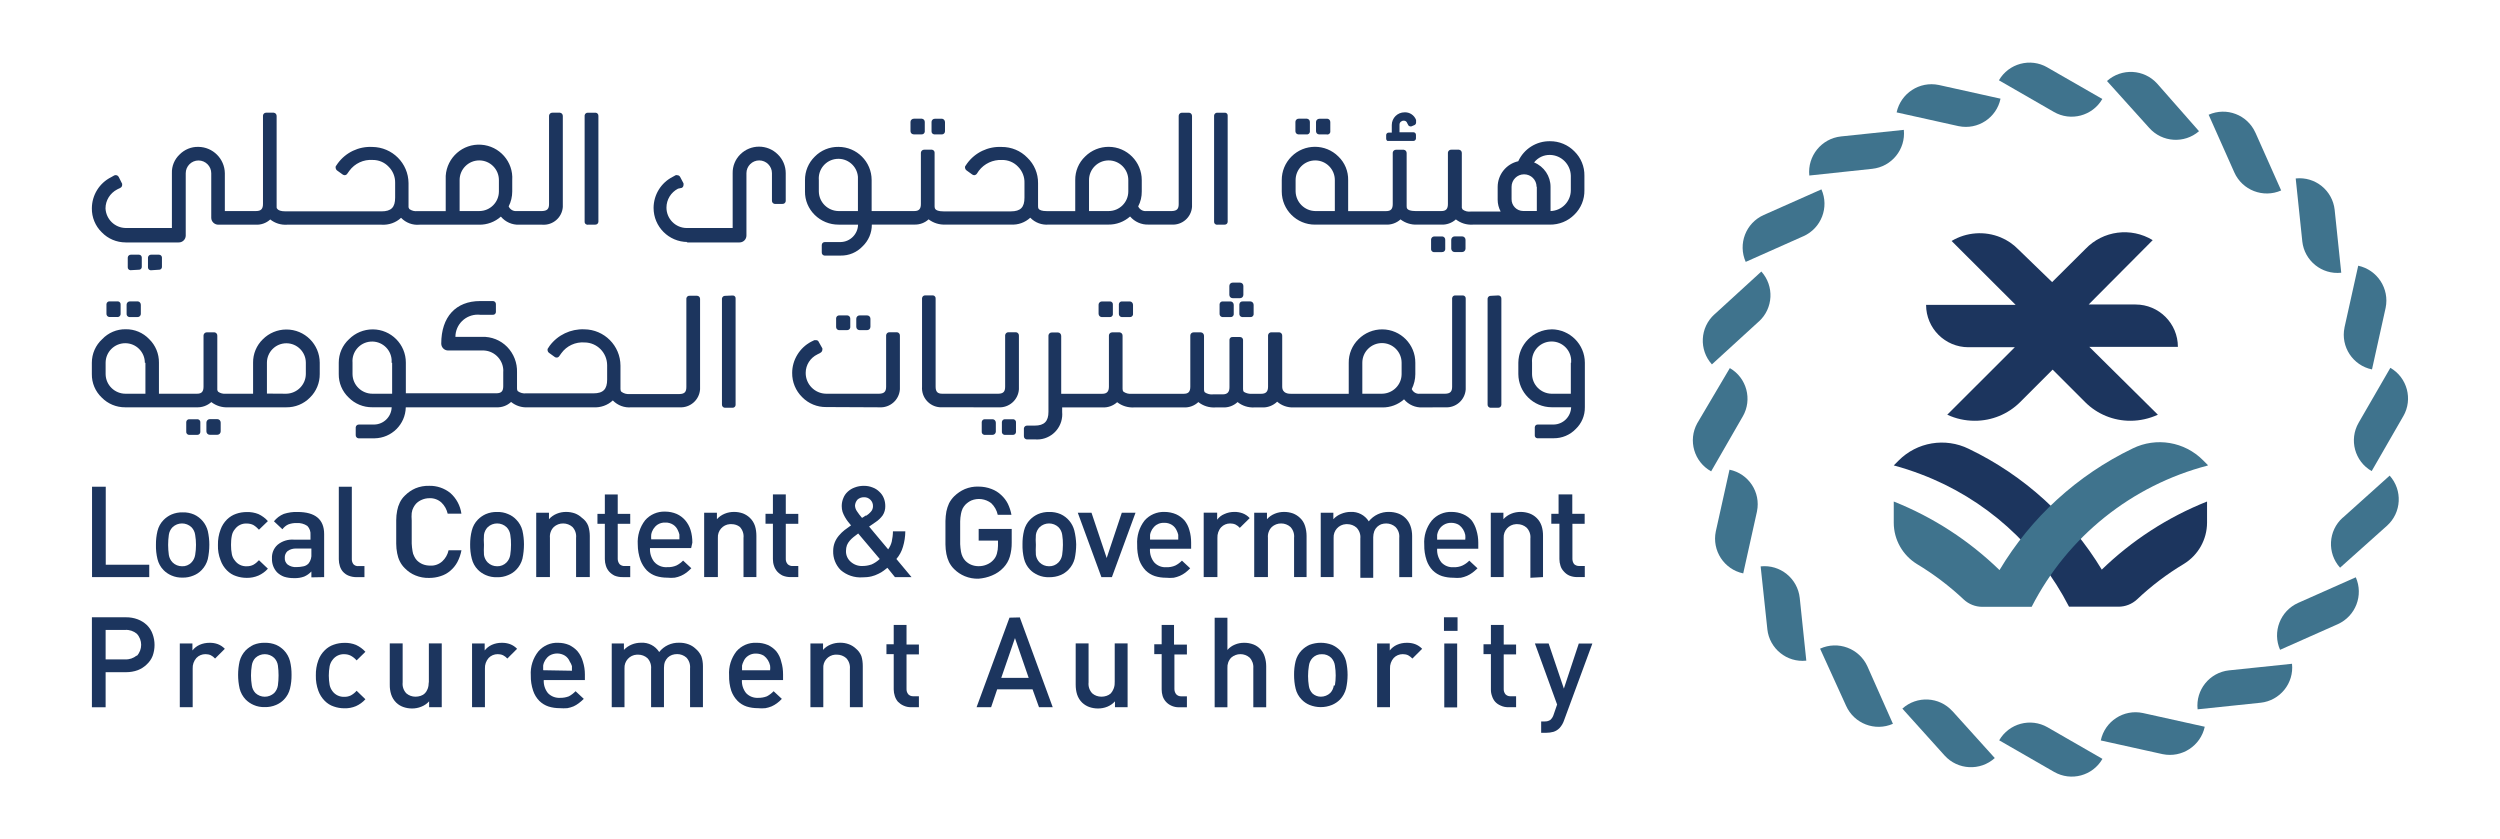 <?xml version="1.0" encoding="UTF-8"?>
<svg id="Layer_1" data-name="Layer 1" xmlns="http://www.w3.org/2000/svg" viewBox="0 0 391.96 131.57">
  <defs>
    <style>
      .cls-1 {
        fill: #3f738d;
      }

      .cls-2 {
        fill: #1c355e;
      }
    </style>
  </defs>
  <g id="Layer_2" data-name="Layer 2">
    <g id="Layer_1-2" data-name="Layer 1-2">
      <path class="cls-2" d="M24.9,42.29c.25.03.47-.16.49-.4v-1.51c0-.26-.23-.46-.49-.45h-1.18c-.26-.02-.49.17-.52.43v1.51c-.03.25.15.47.4.5h.12l1.18-.08Z"/>
      <path class="cls-2" d="M21.74,42.29c.25.03.47-.16.49-.4v-1.51c0-.25-.2-.45-.45-.45h-1.25c-.26-.01-.48.19-.5.45v1.49c-.03.25.16.47.4.49h.09l1.22-.07Z"/>
      <path class="cls-2" d="M19.7,38.01h8.32c.59.01,1.08-.46,1.1-1.05v-9.8c0-1.1.9-2,2-2s2,.9,2,2v6.99c0,.59.49,1.06,1.08,1.08h5.89c.84.04,1.66-.25,2.28-.82.74.59,1.68.88,2.62.82h14.84c1.12.07,2.23-.31,3.05-1.08.75.78,1.81,1.18,2.88,1.08h9.35c1.26.02,2.48-.43,3.42-1.27.71.85,1.78,1.32,2.88,1.27h3.61c1.66.12,3.1-1.12,3.22-2.78.01-.14.01-.28,0-.42v-13.82c.02-.27-.18-.51-.45-.54h-1.19c-.27-.01-.5.2-.52.47v13.87c0,.75-.3,1.05-1.08,1.08h-3.96c-.55.07-1.07-.23-1.29-.73.37-.73.56-1.53.56-2.34v-1.78c.19-2.88-2-5.36-4.88-5.55s-5.36,2-5.55,4.88c-.01.22-.01.45,0,.67v4.86h-4.43c-.45.06-.9-.06-1.27-.32-.1-.13-.15-.29-.13-.45v-3.61c-.02-3.13-2.55-5.65-5.68-5.68-2.13-.11-4.16.86-5.42,2.58l-.32.47c-.02.09-.02.19,0,.28h0c.02.13.09.26.19.34l.9.65c.09.06.19.1.3.11.17,0,.34-.09.43-.24l.32-.45c.85-1.16,2.23-1.8,3.66-1.7.94-.01,1.85.37,2.49,1.05.67.66,1.04,1.56,1.03,2.49v2.37c0,1.51-.6,2.15-2.15,2.15h-15.01c-.82,0-1.14-.19-1.27-.34-.13-.15-.15-.11-.15-.43v-14.16c.02-.27-.18-.51-.45-.54h-1.19c-.26-.01-.48.19-.5.45v13.87c0,.77-.32,1.1-1.08,1.1h-4.9v-5.93c-.03-2.27-1.88-4.11-4.15-4.13-1.11-.03-2.17.41-2.95,1.2-.8.76-1.24,1.82-1.2,2.92v8.6h-7.23c-1.71-.02-3.1-1.37-3.18-3.08,0-1.25.72-2.39,1.83-2.97l.52-.26c.16-.09.26-.25.26-.43,0-.06,0-.13,0-.19l-.54-1.08c-.13-.25-.43-.35-.69-.24l-.49.28c-1.85.92-3.02,2.81-3.03,4.88-.02,1.41.54,2.78,1.55,3.76.99,1.03,2.34,1.59,3.75,1.59ZM72.06,33.09v-4.86c0-1.7,1.38-3.08,3.08-3.08s3.08,1.38,3.08,3.08v1.78c0,1.7-1.38,3.08-3.08,3.08h-3.08Z"/>
      <path class="cls-2" d="M92.19,35.22h1.14c.26.01.48-.19.49-.45v-16.59c.02-.26-.17-.49-.43-.51h-1.21c-.26-.02-.49.17-.52.43v16.63c-.03.25.15.47.4.5.05,0,.09,0,.13,0Z"/>
      <path class="cls-2" d="M107.65,38.01h8.3c.59,0,1.08-.48,1.08-1.08v-9.78c0-1.1.9-2,2-2s2,.9,2,2v4.3c-.02.26.17.49.43.52h1.21c.26.02.49-.17.52-.43v-4.39c0-1.11-.45-2.18-1.25-2.95-1.63-1.61-4.24-1.61-5.87,0-.79.78-1.22,1.84-1.2,2.95v8.6h-7.2c-1.76-.01-3.18-1.44-3.18-3.2,0-1.25.7-2.39,1.81-2.97l.6-.13c.16-.09.26-.25.26-.43.02-.09.02-.19,0-.28l-.52-.99c-.09-.17-.26-.28-.45-.28-.08-.03-.17-.03-.26,0l-.47.26c-1.83.93-2.98,2.81-2.99,4.86,0,2.95,2.38,5.34,5.33,5.35l-.15.07Z"/>
      <path class="cls-2" d="M131.48,35.22h3.05c-.03,1.49-1.24,2.7-2.73,2.73h-2.47c-.26-.01-.48.19-.49.45v1.16c-.02.26.17.49.43.51h2.54c1.29.02,2.53-.5,3.42-1.44.94-.89,1.47-2.13,1.46-3.42h6.75c.79.01,1.56-.28,2.15-.82.76.58,1.71.87,2.67.82h10.24c1.12.07,2.21-.32,3.03-1.08.75.78,1.82,1.18,2.9,1.08h9.35c1.25.02,2.46-.44,3.4-1.27.72.84,1.78,1.31,2.88,1.27h3.61c1.66.12,3.1-1.12,3.22-2.78,0-.14,0-.28,0-.42v-13.8c.02-.27-.18-.51-.45-.54h-1.12c-.27-.01-.5.2-.52.47v13.87c0,.75-.28,1.05-1.08,1.08h-3.96c-.55.07-1.08-.23-1.31-.73.38-.72.57-1.53.56-2.34v-1.78c0-2.87-2.31-5.21-5.19-5.22-1.38,0-2.71.54-3.69,1.52-1.01.96-1.57,2.3-1.55,3.7v4.86h-4.45c-.82,0-1.14-.19-1.25-.32s-.13-.22-.13-.45v-3.61c.02-1.51-.59-2.96-1.68-4-1.05-1.09-2.51-1.69-4.02-1.68-2.13-.11-4.16.86-5.42,2.58l-.32.47c-.02.09-.02.19,0,.28h0c.03.14.11.26.22.34l.9.65c.09.06.19.1.3.11.17-.01.33-.1.43-.24l.3-.45c.86-1.14,2.23-1.77,3.66-1.7.94-.01,1.85.37,2.49,1.05.68.68,1.05,1.62,1.01,2.58v2.28c0,1.51-.6,2.15-2.15,2.15h-10.54c-.82,0-1.14-.19-1.25-.32-.11-.12-.16-.29-.15-.45v-8.36c.04-.26-.14-.5-.4-.54-.04-.01-.08-.01-.11,0h-1.12c-.27-.01-.5.2-.52.47v8.05c0,.77-.3,1.1-1.03,1.1h-6.69v-4.86c0-2.87-2.33-5.2-5.2-5.2-1.4-.02-2.74.53-3.72,1.53-.99.97-1.54,2.29-1.53,3.68v1.78c-.02,1.38.54,2.71,1.53,3.68,1,.98,2.34,1.53,3.74,1.52ZM128.38,30.01v-1.78c-.14-1.69,1.11-3.18,2.81-3.32,1.69-.14,3.18,1.11,3.32,2.81,0,.17,0,.34,0,.51v4.86h-3.03c-1.7-.02-3.08-1.38-3.1-3.08ZM170.74,33.09v-4.86c0-1.7,1.38-3.08,3.08-3.08s3.08,1.38,3.08,3.08v1.78c0,1.7-1.38,3.08-3.08,3.08h-3.08Z"/>
      <path class="cls-2" d="M146.46,21.07h1.27c.25-.03.43-.24.43-.49v-1.42c0-.26-.17-.49-.43-.54h-1.16c-.27-.01-.5.2-.52.47v1.49c-.02.24.16.46.41.49h0Z"/>
      <path class="cls-2" d="M143.3,21.07h1.18c.26.02.49-.17.51-.43v-1.49c.02-.27-.18-.51-.45-.54h-1.25c-.28-.01-.53.21-.54.49v1.46c0,.26.19.48.45.5.04.01.07.01.1.01Z"/>
      <path class="cls-2" d="M190.87,35.22h1.14c.25.01.46-.18.47-.43v-16.61c.04-.25-.13-.48-.38-.51-.03,0-.06-.01-.09,0h-1.14c-.26-.02-.49.17-.52.43v16.63c-.03.25.15.47.4.5.04,0,.08,0,.12,0Z"/>
      <path class="cls-2" d="M206.87,21.07h1.08c.25.08.52-.05.6-.29.02-.06.03-.13.02-.2v-1.42c.02-.28-.2-.53-.48-.55-.05,0-.1,0-.14.01h-1.08c-.28-.01-.53.21-.54.49v1.46c0,.26.19.48.45.5h.09Z"/>
      <path class="cls-2" d="M203.64,21.07h1.18c.26.05.5-.12.55-.38,0-.04,0-.08,0-.12v-1.42c.02-.27-.18-.51-.45-.54h-1.3c-.27-.01-.5.2-.52.47v1.49c0,.26.19.48.45.5h.08Z"/>
      <path class="cls-2" d="M217.53,22.1h4.04c.23.01.42-.16.43-.39v-.56c0-.21-.15-.4-.36-.41h-2.22v-1.2c0-.35.3-.62.65-.62.25-.02.49.14.56.39l.13.24c.05.15.19.25.34.26.06.02.13.02.19,0l.45-.19c.16-.06.27-.21.28-.39,0-.06,0-.13,0-.19v-.23c-.28-.75-1.01-1.24-1.81-1.2-1.1,0-1.99.88-2,1.98v1.2h-.45c-.21-.02-.4.13-.43.34v.59c0,.15.07.3.2.38Z"/>
      <path class="cls-2" d="M226.07,39.52c.26.03.49-.16.52-.42v-1.49c.02-.27-.18-.51-.45-.54h-1.25c-.27-.01-.5.2-.52.47v1.45c-.04.26.14.5.4.54.04.01.08.01.11,0h1.19Z"/>
      <path class="cls-2" d="M228.07,37.06h1.16c.3,0,.54.24.54.54v1.38c0,.3-.24.54-.54.54h-1.16c-.3,0-.54-.24-.54-.54v-1.38c0-.29.24-.54.54-.54Z"/>
      <path class="cls-2" d="M246.84,33.65c1.03-1,1.6-2.39,1.57-3.83v-2.26c.03-1.44-.54-2.82-1.57-3.83-1.01-1.03-2.39-1.6-3.83-1.59-2.13-.03-4.08,1.2-4.97,3.14-1.88.42-3.22,2.09-3.23,4.02v2.02c0,.65.17,1.28.47,1.85h-4.71c-.44.06-.89-.06-1.25-.32-.1-.13-.15-.29-.13-.45v-8.39c.02-.27-.18-.51-.45-.54h-1.19c-.27-.02-.51.18-.54.45v8.07c0,.77-.3,1.1-1.03,1.1h-4.06c-.82,0-1.14-.19-1.25-.32s-.13-.22-.13-.45v-8.3c.02-.27-.18-.51-.45-.54h-1.19c-.27-.02-.51.18-.54.45v8.07c0,.77-.3,1.1-1.03,1.1h-5.96v-4.86c.03-1.39-.52-2.73-1.53-3.7-2.03-2.03-5.33-2.03-7.36.01-.98.98-1.53,2.31-1.52,3.69v1.78c0,2.87,2.33,5.2,5.2,5.2h11.12c.84.04,1.67-.25,2.3-.82.74.57,1.67.86,2.6.82h3.78c.84.04,1.67-.25,2.3-.82.75.59,1.69.88,2.64.82h12.06c1.49.02,2.88-.55,3.88-1.57ZM240.52,25.47c.6-.77,1.52-1.2,2.49-1.18,1.79.03,3.23,1.48,3.27,3.27v2.26c0,1.77-1.41,3.22-3.18,3.27v-3.78c.01-1.69-1.02-3.21-2.58-3.84ZM240.95,29.3v3.78h-2.15c-1.01-.01-1.82-.84-1.81-1.85h0v-1.94c0-1.08.87-1.96,1.96-1.96s1.96.87,1.96,1.96h.04ZM209.28,28.23v4.86h-3.07c-1.68-.03-3.04-1.39-3.08-3.08v-1.78c0-1.7,1.38-3.08,3.08-3.08s3.07,1.38,3.07,3.08Z"/>
      <path class="cls-2" d="M19.85,47.79v1.4c-.03.26.16.49.42.52h1.27c.27.02.51-.18.54-.45v-1.47c0-.28-.21-.53-.49-.54h-1.2c-.28-.01-.53.21-.54.49,0,.03,0,.04,0,.05Z"/>
      <path class="cls-2" d="M18.39,49.71c.26.02.49-.17.52-.43v-1.49c.04-.26-.14-.5-.4-.54-.04-.01-.08-.01-.11,0h-1.19c-.26-.03-.49.16-.52.42v1.51c-.02.26.17.49.43.52h1.27Z"/>
      <path class="cls-2" d="M32.9,65.71h1.16c.3,0,.54.24.54.54v1.38c0,.3-.24.54-.54.54h-1.16c-.3,0-.54-.24-.54-.54v-1.38c0-.3.25-.54.54-.54Z"/>
      <path class="cls-2" d="M29.72,65.73c-.26-.03-.49.16-.52.42v1.49c-.04.26.14.5.4.54.04.01.08.01.11,0h1.18c.26.03.49-.16.52-.42v-1.49c.04-.26-.14-.5-.4-.54-.04-.01-.08-.01-.11,0h-1.18Z"/>
      <path class="cls-2" d="M35.78,63.86h9.1c1.4.02,2.74-.53,3.72-1.53.99-.97,1.54-2.29,1.53-3.68v-1.78c-.01-2.89-2.35-5.22-5.24-5.21-1.38,0-2.71.56-3.68,1.53-.99.96-1.55,2.29-1.53,3.68v4.86h-4.3c-.41.04-.82-.07-1.16-.3-.11-.12-.17-.29-.15-.45v-8.34c.02-.27-.18-.51-.45-.54h-1.17c-.28-.01-.53.21-.54.49v8.02c0,.8-.3,1.12-1.03,1.12h-5.96v-4.86c.02-1.39-.53-2.73-1.53-3.7-.96-1.01-2.29-1.57-3.68-1.55-1.39-.02-2.72.54-3.68,1.55-1.04.95-1.63,2.29-1.63,3.7v1.78c-.02,1.39.54,2.72,1.55,3.68.97.99,2.29,1.54,3.68,1.53h11.2c.84.04,1.67-.26,2.3-.82.75.58,1.68.87,2.62.82h.03ZM41.85,61.71v-4.84c0-1.69,1.37-3.05,3.05-3.05s3.05,1.37,3.05,3.05v1.78c-.02,1.69-1.39,3.05-3.08,3.08l-3.02-.02ZM22.8,56.87v4.86h-3.08c-1.72.02-3.14-1.35-3.16-3.07h0v-1.78c0-1.7,1.38-3.07,3.08-3.07s3.07,1.38,3.07,3.07h.09Z"/>
      <path class="cls-2" d="M98.98,63.86h7.55c1.67.11,3.12-1.15,3.23-2.83,0-.13,0-.27,0-.4v-13.78c0-.26-.21-.47-.47-.48h-1.16c-.26-.03-.49.16-.52.42v13.89c0,.77-.28,1.08-1.08,1.1h-7.85c-.45.04-.9-.09-1.27-.37-.1-.13-.14-.29-.13-.45v-3.63c-.01-3.13-2.54-5.67-5.68-5.7-2.12-.08-4.15.88-5.42,2.58l-.32.49c-.02.09-.02.19,0,.28h0c.02.13.09.24.19.32l.9.65c.08.07.19.11.3.11.17.01.33-.07.43-.22l.32-.45c.84-1.17,2.22-1.81,3.66-1.7,1.95.02,3.51,1.6,3.53,3.55v2.28c0,1.48-.6,2.15-2.15,2.15h-10.56c-.46.05-.92-.07-1.29-.34,0,0-.13-.11-.13-.43v-2.52c.05-1.49-.51-2.93-1.55-4-1.03-1.05-2.46-1.62-3.94-1.57h-4.17c.01-1.94,1.59-3.49,3.53-3.48.11,0,.23.01.34.02h1.98c.25.03.47-.15.5-.4v-1.24c.02-.26-.17-.49-.43-.51h-2.05c-3.81,0-6.09,2.49-6.09,6.67,0,.59.48,1.08,1.08,1.08h5.31c1.77-.08,3.26,1.3,3.34,3.06.01.13,0,.25-.01.38v2.15c0,.8-.3,1.12-1.1,1.12h-14.17v-4.8c.01-2.87-2.31-5.21-5.19-5.22-1.4,0-2.73.55-3.72,1.54-1.03.95-1.61,2.28-1.61,3.68v1.78c-.02,1.39.54,2.72,1.55,3.68.97.99,2.31,1.55,3.7,1.53h3.05c-.05,1.49-1.25,2.68-2.73,2.71h-2.39c-.26-.02-.49.17-.52.43v1.21c-.02.26.17.49.43.52h2.54c2.67-.05,4.82-2.19,4.88-4.86h14.21c.85.04,1.68-.26,2.3-.84.74.6,1.67.9,2.62.84h10.28c1.12.07,2.23-.31,3.05-1.08.77.79,1.83,1.18,2.9,1.08ZM61.48,56.87v4.86h-3.05c-1.72.02-3.14-1.35-3.16-3.07h0v-1.78c-.14-1.69,1.11-3.18,2.81-3.32s3.18,1.12,3.32,2.81c.01.17.01.34,0,.51h.08Z"/>
      <path class="cls-2" d="M113.71,46.38c-.26-.02-.49.17-.52.43v16.6c-.02.26.17.49.43.52h1.23c.25.01.46-.18.48-.42v-16.67c.04-.25-.13-.48-.38-.51-.03,0-.06-.01-.09,0l-1.15.05Z"/>
      <path class="cls-2" d="M131.6,49.45c-.26-.02-.49.17-.51.43v1.36c-.02.26.17.49.43.52h1.27c.26.02.49-.17.52-.43v-1.38c0-.26-.19-.48-.45-.5h-1.26Z"/>
      <path class="cls-2" d="M137.86,63.86c1.67.11,3.12-1.15,3.23-2.83,0-.13,0-.27,0-.4v-8c.02-.27-.18-.51-.45-.54h-1.19c-.27-.01-.5.2-.52.47v8.07c0,.77-.3,1.08-1.1,1.1h-8.3c-1.79-.02-3.23-1.49-3.21-3.28,0-1.23.72-2.35,1.84-2.89l.49-.26c.17-.1.28-.28.28-.47.02-.07.02-.14,0-.22l-.56-.99c-.06-.19-.25-.31-.45-.28-.09-.02-.17-.02-.26,0l-.49.24c-.89.47-1.63,1.17-2.15,2.02-.53.86-.82,1.85-.82,2.86-.02,1.43.55,2.81,1.57,3.81.99,1.01,2.35,1.57,3.76,1.55l8.33.04Z"/>
      <path class="cls-2" d="M134.77,49.45h1.18c.29,0,.52.23.52.52v1.27c0,.29-.23.52-.52.52h-1.18c-.29,0-.52-.23-.52-.52v-1.27c0-.29.23-.52.52-.52Z"/>
      <path class="cls-2" d="M152.63,63.86h3.89c1.67.11,3.12-1.15,3.23-2.83,0-.13,0-.27,0-.4v-8c.02-.27-.18-.51-.45-.54h-1.19c-.27-.01-.5.2-.52.47v8.07c0,.77-.28,1.08-1.05,1.1h-8.82c-.73,0-1.03-.32-1.03-1.1v-13.78c.04-.26-.14-.5-.4-.54-.04-.01-.08-.01-.11,0h-1.12c-.26-.01-.48.19-.5.45v13.87c-.12,1.66,1.13,3.1,2.78,3.22.13.01.25.01.38,0h4.91Z"/>
      <path class="cls-2" d="M154.44,65.73c-.26-.03-.49.16-.52.42v1.49c-.04.26.14.5.4.54.04.01.08.01.11,0h1.16c.28.01.53-.21.54-.49v-1.42c0-.28-.21-.53-.49-.54h-1.2Z"/>
      <path class="cls-2" d="M157.6,65.73c-.26-.03-.49.16-.52.42v1.49c-.04.26.14.5.4.54.04.01.08.01.11,0h1.18c.26.03.49-.16.52-.42v-1.49c.04-.26-.14-.5-.4-.54-.04-.01-.08-.01-.11,0h-1.18Z"/>
      <path class="cls-2" d="M175.94,47.26c-.26-.03-.49.16-.52.42v1.51c-.02.26.17.49.43.52h1.25c.26.04.5-.14.54-.4,0-.04,0-.08,0-.11v-1.4c0-.28-.21-.53-.49-.54h-.04s-1.17,0-1.17,0Z"/>
      <path class="cls-2" d="M172.78,47.26c-.28-.01-.53.21-.54.49v1.44c0,.27.2.5.47.52h1.27c.25.03.47-.15.5-.4v-1.52c.04-.26-.14-.5-.4-.53-.03,0-.06-.01-.09,0,0,0-1.21,0-1.21,0Z"/>
      <path class="cls-2" d="M192.89,47.26h-1.16c-.26-.03-.49.16-.52.42v1.51c-.02.26.17.49.43.52h1.25c.26.04.5-.14.54-.4,0-.04,0-.08,0-.11v-1.4c0-.28-.21-.53-.49-.54-.02,0-.04,0-.05,0Z"/>
      <path class="cls-2" d="M194.31,47.79v1.4c-.02.26.17.49.43.52h1.27c.26.04.5-.14.54-.4,0-.04,0-.08,0-.11v-1.4c0-.28-.21-.53-.49-.54h-1.22c-.26-.03-.49.16-.52.42-.02.04-.02.08,0,.11Z"/>
      <path class="cls-2" d="M193.26,44.31h1.16c.29,0,.52.23.52.52v1.4c0,.29-.23.52-.52.52h-1.16c-.29,0-.52-.23-.52-.52v-1.4c0-.29.23-.52.52-.52Z"/>
      <path class="cls-2" d="M224.61,63.86h1.98c1.66.11,3.09-1.14,3.21-2.8.01-.14.01-.28,0-.42v-13.78c.04-.26-.14-.5-.4-.54-.04-.01-.08-.01-.11,0h-1.1c-.26-.03-.49.16-.52.42v13.89c0,.77-.3,1.08-1.08,1.1h-3.96c-.55.07-1.07-.23-1.29-.73.36-.73.56-1.53.56-2.34v-1.78c.02-2.87-2.29-5.22-5.17-5.24-1.4-.01-2.75.55-3.74,1.54-.99.97-1.55,2.31-1.53,3.7v4.86h-9.05c-.32,0-1.38,0-1.38-1.12v-7.98c.02-.27-.18-.51-.45-.54h-1.25c-.27-.01-.5.2-.52.47v8.05c0,.77-.32,1.12-1.08,1.12h-1.42c-.45.04-.9-.07-1.29-.3-.1-.13-.14-.29-.13-.45v-7.72c-.02-.26-.25-.45-.51-.43h-1.12c-.25-.03-.47.15-.5.4v7.47c0,.77-.32,1.12-1.08,1.12h-1.51c-.45.05-.9-.07-1.27-.32-.1-.13-.14-.29-.13-.45v-8.41c0-.28-.21-.53-.49-.54h-1.16c-.27,0-.5.22-.5.49v8.02c0,.8-.3,1.12-1.03,1.12h-8.17c-.45.05-.9-.07-1.27-.32-.11-.12-.16-.29-.15-.45v-8.32c.02-.27-.18-.51-.45-.54h-1.19c-.27,0-.5.22-.5.49v8.02c0,.77-.32,1.12-1.03,1.12h-6.45v-9.07c0-.28-.21-.53-.49-.54h-.99c-.27-.01-.5.2-.52.47v11.98c0,1.46-.65,2.15-2.15,2.15h-1.18c-.26-.02-.49.17-.52.43v1.21c-.02.26.17.49.43.52h1.27c2.18.2,4.1-1.4,4.3-3.58.02-.24.02-.48,0-.72v-.71h6.32c.85.04,1.67-.25,2.3-.82.75.58,1.69.87,2.64.82h7.81c.84.04,1.67-.26,2.28-.84.75.6,1.7.9,2.67.84h1.18c.85.04,1.68-.26,2.3-.84.74.59,1.68.89,2.62.84h1.18c.89.05,1.77-.28,2.41-.9.7.61,1.61.93,2.54.9h13.93c1.26.02,2.48-.43,3.42-1.27.71.85,1.78,1.32,2.88,1.27h1.63-.03v-.02ZM219.75,56.87v1.78c0,1.69-1.38,3.06-3.08,3.08h-3.08v-4.86c0-1.7,1.38-3.08,3.08-3.08s3.08,1.38,3.08,3.08Z"/>
      <path class="cls-2" d="M233.75,46.38c-.26-.02-.49.17-.52.43v16.6c-.02.26.17.49.43.52h1.23c.26.01.48-.19.5-.45v-16.65c.02-.26-.17-.49-.43-.51h-.07l-1.14.06Z"/>
      <path class="cls-2" d="M243.23,51.64c-2.85.06-5.15,2.37-5.18,5.23v1.78c.02,2.87,2.35,5.19,5.23,5.2h3.05c-.05,1.49-1.25,2.68-2.73,2.71h-2.47c-.25-.03-.47.15-.5.4v1.24c-.04.25.13.48.38.51.04.01.08.01.12,0h2.47c1.3.01,2.54-.51,3.44-1.44.94-.89,1.46-2.13,1.44-3.42v-6.99c-.01-2.87-2.33-5.2-5.2-5.23h-.05ZM246.28,56.87v4.86h-3.05c-1.67-.05-3.01-1.4-3.03-3.08v-1.78c-.14-1.69,1.11-3.18,2.81-3.32,1.69-.14,3.18,1.11,3.32,2.81.01.17.01.34,0,.51h-.05Z"/>
      <polygon class="cls-2" points="14.43 76.31 14.43 90.48 23.4 90.48 23.4 88.54 16.58 88.54 16.58 76.31 14.43 76.31"/>
      <path class="cls-2" d="M30.32,90.24c.49-.19.93-.48,1.29-.86.47-.48.8-1.07.97-1.72.16-.74.24-1.5.24-2.26,0-.72-.08-1.44-.24-2.15-.29-1.14-1.08-2.09-2.15-2.58-.56-.24-1.17-.36-1.78-.34-.61-.02-1.22.1-1.78.34-.46.21-.88.5-1.23.86-.47.48-.79,1.07-.95,1.72-.17.7-.25,1.43-.24,2.15-.02.76.06,1.52.24,2.26.16.65.48,1.24.95,1.72.35.36.77.64,1.23.84.56.25,1.17.36,1.78.34.57.01,1.14-.1,1.67-.32ZM26.47,87c-.07-.52-.11-1.04-.11-1.57s.04-1.05.11-1.57c.06-.45.26-.87.58-1.2.83-.79,2.14-.79,2.97,0,.32.33.52.75.58,1.2.09.52.13,1.04.13,1.57s-.04,1.05-.13,1.57c-.07.45-.27.86-.58,1.18-.38.41-.93.63-1.48.6-.56,0-1.09-.21-1.48-.6-.32-.33-.52-.74-.59-1.18Z"/>
      <path class="cls-2" d="M40.52,90.24c.56-.25,1.07-.62,1.48-1.08l-1.4-1.33c-.26.29-.56.54-.9.73-.31.15-.66.23-1.01.22-.74.04-1.44-.3-1.87-.9-.24-.28-.4-.62-.47-.99-.09-.48-.14-.97-.13-1.46,0-.49.03-.98.13-1.46.07-.37.23-.71.47-.99.43-.6,1.13-.94,1.87-.9.35,0,.69.07,1.01.22.34.2.64.46.9.75l1.4-1.35c-.41-.46-.92-.84-1.48-1.1-.58-.23-1.2-.34-1.83-.32-.57,0-1.14.09-1.68.28-.53.18-1.02.49-1.42.88-.45.45-.8.99-1.01,1.59-.29.77-.43,1.59-.41,2.41-.03.81.11,1.63.41,2.39.21.61.56,1.16,1.01,1.61.4.4.88.71,1.42.88.54.19,1.11.28,1.68.28.62.01,1.25-.11,1.83-.36Z"/>
      <path class="cls-2" d="M50.82,90.48v-6.75c0-2.3-1.4-3.46-4.17-3.46-.73-.03-1.46.08-2.15.3-.61.25-1.14.65-1.55,1.16l1.33,1.25c.23-.32.54-.58.9-.75.42-.16.86-.24,1.31-.22.6-.05,1.2.11,1.7.45.36.38.54.9.49,1.42v.73h-2.56c-.95-.08-1.89.21-2.62.82-.6.55-.91,1.34-.86,2.15-.03.79.26,1.57.8,2.15.31.3.69.54,1.1.69.51.16,1.05.23,1.59.22.53.02,1.05-.06,1.55-.24.43-.18.82-.46,1.14-.8v.92l2-.04ZM48.82,86.82c.05.54-.1,1.08-.43,1.51-.23.25-.53.42-.86.47-.34.07-.69.11-1.03.11-.5.04-.99-.1-1.4-.39-.31-.26-.48-.65-.45-1.05-.03-.41.14-.81.45-1.08.4-.28.87-.41,1.35-.39h2.37v.82Z"/>
      <path class="cls-2" d="M53.12,76.31v11.38c0,.37.06.73.17,1.08.1.33.27.63.49.88.24.26.53.47.86.6.4.16.82.24,1.25.24h1.25v-1.74h-.88c-.32.05-.64-.06-.86-.3-.18-.25-.26-.55-.24-.86v-11.28h-2.04Z"/>
      <path class="cls-2" d="M64.56,80.39c.03-.29.12-.56.26-.82.11-.22.25-.42.41-.6.26-.27.58-.48.92-.62.37-.16.78-.24,1.18-.24.7-.03,1.38.22,1.89.69.49.47.82,1.08.97,1.74h2.15c-.17-1.26-.79-2.41-1.74-3.25-.94-.75-2.11-1.15-3.31-1.12-.74-.02-1.47.11-2.15.39-.62.27-1.18.66-1.66,1.14-.33.31-.6.69-.8,1.1-.19.39-.33.81-.41,1.25-.1.5-.15,1-.15,1.51v3.68c0,.51.05,1.01.15,1.51.08.43.21.85.41,1.25.2.41.47.78.8,1.1.47.48,1.03.87,1.66,1.12.68.28,1.41.41,2.15.39.61,0,1.21-.09,1.78-.28.56-.17,1.08-.45,1.53-.84.45-.38.82-.84,1.1-1.35.31-.59.53-1.22.65-1.87h-2.02c-.14.67-.49,1.28-.99,1.74-.52.47-1.2.71-1.89.67-.4,0-.81-.07-1.18-.22-.35-.14-.66-.36-.92-.62-.17-.19-.31-.4-.41-.62-.14-.25-.22-.52-.26-.8-.07-.4-.11-.8-.13-1.2v-3.59c-.04-.43-.03-.84,0-1.24Z"/>
      <path class="cls-2" d="M80.94,81.47c-.35-.37-.77-.67-1.25-.86-.55-.25-1.16-.36-1.76-.34-.61-.02-1.22.1-1.78.34-.46.21-.88.5-1.23.86-.47.48-.79,1.07-.95,1.72-.18.7-.26,1.43-.26,2.15-.01.76.07,1.52.26,2.26.16.65.48,1.24.95,1.72.35.36.77.64,1.23.84.56.25,1.17.36,1.78.34.61.02,1.21-.1,1.76-.34.47-.19.9-.47,1.25-.84.47-.48.8-1.07.97-1.72.16-.74.24-1.5.24-2.26,0-.72-.08-1.44-.24-2.15-.16-.65-.5-1.24-.97-1.72ZM80,87c-.07.45-.27.86-.58,1.18-.39.4-.93.62-1.48.6-.56,0-1.09-.21-1.48-.6-.31-.32-.52-.74-.58-1.18-.03-.52-.03-1.05,0-1.57-.04-.52-.04-1.05,0-1.57.06-.45.26-.87.58-1.2.83-.79,2.14-.79,2.97,0,.32.33.52.75.58,1.2.08.52.12,1.04.11,1.57,0,.52-.04,1.05-.12,1.57Z"/>
      <path class="cls-2" d="M91.24,81.19c-.31-.3-.68-.53-1.08-.69-.45-.16-.92-.24-1.4-.24-.5,0-1,.09-1.46.28-.47.19-.89.48-1.23.86v-1.01h-2v10.09h2.15v-6.15c-.06-.63.16-1.25.6-1.7.41-.37.94-.57,1.48-.56.53,0,1.04.19,1.44.54.44.46.65,1.09.58,1.72v6.15h2.15v-6.45c0-.53-.08-1.06-.24-1.57-.19-.51-.54-.95-.99-1.27Z"/>
      <path class="cls-2" d="M97.61,90.48h1.2v-1.74h-.84c-.31.03-.62-.08-.84-.3-.19-.25-.29-.55-.28-.86v-5.46h1.96v-1.55h-1.96v-3.05h-2.02v3.05h-1.16v1.55h1.16v5.55c0,.36.06.71.17,1.05.1.32.27.62.49.88.24.27.54.49.86.65.4.16.83.24,1.26.23Z"/>
      <path class="cls-2" d="M108.55,85.08c0-.67-.08-1.34-.28-1.98-.17-.56-.46-1.08-.84-1.53-.37-.42-.82-.76-1.33-.99-.58-.25-1.2-.37-1.83-.37-1.19-.04-2.34.46-3.12,1.35-.84,1.08-1.25,2.44-1.16,3.81,0,.84.15,1.68.43,2.47.22.59.56,1.13.99,1.59.41.4.9.7,1.44.88.57.18,1.17.26,1.76.26.39.04.79.04,1.18,0,.34-.06.67-.16.99-.3.3-.13.58-.3.84-.49.27-.21.53-.44.77-.69l-1.29-1.2c-.31.31-.66.58-1.05.77-.44.19-.92.28-1.4.26-.79.07-1.57-.24-2.09-.84-.47-.61-.7-1.38-.65-2.15h6.45l.19-.85ZM102.1,84.57c-.02-.25-.02-.5,0-.75.1-.62.45-1.18.97-1.55.36-.24.79-.36,1.23-.34.44-.02.88.1,1.25.34.34.22.6.55.75.92.1.2.17.41.22.62v.75h-4.42Z"/>
      <path class="cls-2" d="M115.99,82.61c.44.46.65,1.09.58,1.72v6.15h2.02v-6.45c0-.53-.06-1.06-.22-1.57-.16-.48-.43-.92-.8-1.27-.31-.3-.68-.53-1.08-.69-.45-.16-.92-.24-1.4-.24-.5,0-1,.09-1.46.28-.47.19-.89.48-1.23.86v-1.01h-2v10.09h2.15v-6.15c-.07-1.11.77-2.08,1.88-2.15.09,0,.18,0,.27,0,.48,0,.93.15,1.29.43Z"/>
      <path class="cls-2" d="M123.2,77.51h-2.02v3.05h-1.16v1.55h1.16v5.55c0,.36.05.72.17,1.05.1.32.27.62.49.88.24.27.54.49.86.65.39.16.81.24,1.23.24h1.23v-1.74h-.84c-.31.03-.62-.08-.84-.3-.2-.24-.3-.55-.28-.86v-5.46h1.96v-1.55h-1.96v-3.06Z"/>
      <path class="cls-2" d="M140.31,90.48h2.6l-2.37-2.84c.48-.56.83-1.21,1.03-1.91.24-.79.36-1.61.37-2.43h-1.94c0,.55-.08,1.1-.19,1.63-.11.43-.3.84-.56,1.2l-2.99-3.57.41-.28.43-.3.19-.13c.43-.28.8-.64,1.1-1.05.28-.43.42-.93.41-1.44,0-.43-.07-.87-.24-1.27-.15-.38-.39-.72-.69-.99-.3-.3-.66-.53-1.05-.67-.44-.18-.9-.26-1.38-.26-.49,0-.98.08-1.44.26-.4.14-.76.36-1.08.65-.3.27-.54.61-.69.99-.17.4-.26.83-.26,1.27,0,.31.04.62.13.92.1.27.22.54.37.8.14.25.3.49.47.71l.49.6-1.01.73c-.33.26-.63.56-.9.88-.27.32-.49.68-.65,1.08-.16.42-.24.86-.24,1.31-.04,1.12.39,2.22,1.18,3.01.94.81,2.16,1.22,3.4,1.14.48,0,.95-.04,1.42-.15.38-.09.75-.23,1.1-.41.29-.13.56-.3.82-.49l.58-.45,1.18,1.46ZM134.42,78.35c.28-.26.65-.4,1.03-.39.39-.02.76.13,1.03.41.26.26.4.62.39.99,0,.32-.11.63-.32.86-.21.24-.44.45-.71.62h-.13l-.28.19-.28.17c-.3-.34-.57-.7-.82-1.08-.17-.26-.27-.55-.28-.86.02-.32.15-.65.37-.91ZM136.57,88.52c-.44.15-.89.22-1.35.22-.68.03-1.34-.21-1.85-.67-.5-.44-.77-1.08-.73-1.74,0-.29.05-.58.15-.86.1-.25.25-.48.43-.69s.38-.41.6-.58l.73-.56,3.38,4c-.39.37-.84.67-1.33.88h-.03Z"/>
      <path class="cls-2" d="M155.54,90.22c.69-.28,1.3-.7,1.81-1.25.45-.48.78-1.05.97-1.68.21-.72.31-1.47.3-2.21v-2.15h-5.18v1.83h3.03v.8c0,.41-.06.83-.17,1.23-.1.37-.28.71-.54.99-.28.32-.64.57-1.03.73-.41.18-.85.26-1.29.26-.4,0-.79-.07-1.16-.22-.35-.14-.66-.36-.92-.62-.17-.18-.32-.39-.43-.62-.12-.25-.21-.52-.26-.8-.07-.4-.11-.8-.13-1.2v-3.57c0-.4.06-.81.13-1.2.05-.28.14-.56.26-.82.12-.22.26-.42.43-.6.27-.27.58-.49.92-.65,1.04-.43,2.22-.27,3.12.41.52.49.88,1.13,1.03,1.83h2.15c-.11-.6-.3-1.17-.56-1.72-.26-.52-.62-.99-1.05-1.38-.44-.42-.96-.74-1.53-.95-.64-.25-1.33-.37-2.02-.37-.74-.03-1.47.11-2.15.39-.62.27-1.19.66-1.68,1.14-.32.32-.59.69-.8,1.1-.18.4-.32.82-.41,1.25-.09.5-.14,1-.15,1.51v3.68c0,.5.06,1.01.15,1.51.09.43.22.85.41,1.25.21.41.47.78.8,1.1.48.48,1.05.86,1.68,1.12.68.28,1.41.41,2.15.39.72-.06,1.44-.22,2.12-.51Z"/>
      <path class="cls-2" d="M168.44,83.19c-.29-1.14-1.08-2.09-2.15-2.58-.56-.24-1.17-.36-1.78-.34-.61-.02-1.22.1-1.78.34-.46.21-.88.5-1.23.86-.47.48-.79,1.07-.95,1.72-.17.7-.25,1.43-.24,2.15-.02.76.06,1.52.24,2.26.16.65.48,1.24.95,1.72.35.36.77.64,1.23.84.56.25,1.17.36,1.78.34.61,0,1.22-.1,1.78-.34.46-.19.88-.48,1.23-.84.47-.48.8-1.07.97-1.72.16-.74.24-1.5.24-2.26-.02-.72-.12-1.45-.29-2.15ZM166.53,87c-.07.45-.27.86-.58,1.18-.39.4-.93.62-1.48.6-.56,0-1.09-.21-1.48-.6-.31-.32-.52-.74-.58-1.18-.03-.52-.03-1.05,0-1.57-.04-.52-.04-1.05,0-1.57.06-.45.26-.87.58-1.2.83-.79,2.14-.79,2.97,0,.32.33.52.75.58,1.2.08.52.12,1.04.11,1.57-.01.52-.04,1.05-.12,1.57Z"/>
      <polygon class="cls-2" points="173.51 87.49 171.13 80.39 168.98 80.39 172.68 90.48 174.33 90.48 178.03 80.39 175.88 80.39 173.51 87.49"/>
      <path class="cls-2" d="M185.73,81.62c-.37-.42-.82-.76-1.33-.99-.58-.25-1.2-.37-1.83-.37-1.19-.04-2.34.46-3.12,1.35-.84,1.08-1.25,2.44-1.16,3.81-.02.82.09,1.64.34,2.43.22.59.56,1.13.99,1.59.41.4.9.7,1.44.88.57.18,1.17.26,1.76.26.4.04.8.04,1.2,0,.33-.06.66-.17.97-.3.3-.13.58-.3.84-.49.27-.21.53-.44.77-.69l-1.29-1.2c-.31.31-.66.58-1.05.77-.44.19-.92.28-1.4.26-.71.05-1.41-.23-1.89-.75-.49-.6-.73-1.37-.67-2.15h6.45v-.95c0-.67-.08-1.34-.28-1.98-.14-.54-.4-1.04-.74-1.48ZM180.31,84.61v-.75c.1-.62.45-1.18.97-1.55.36-.24.79-.36,1.23-.34.44-.02.88.1,1.25.34.34.22.6.55.75.92.1.2.17.41.22.62v.75h-4.42Z"/>
      <path class="cls-2" d="M188.72,80.39v10.09h2.15v-6.13c-.03-.61.17-1.22.58-1.68.37-.39.88-.6,1.42-.6.29,0,.58.05.84.17.25.13.48.3.67.52l1.55-1.53c-.3-.33-.68-.59-1.1-.75-.42-.15-.86-.23-1.31-.22-.54,0-1.08.11-1.57.34-.45.18-.83.49-1.12.88v-1.1h-2.11Z"/>
      <path class="cls-2" d="M204.85,90.48v-6.45c0-.53-.08-1.06-.24-1.57-.15-.49-.42-.92-.8-1.27-.31-.3-.68-.53-1.08-.69-.45-.16-.92-.24-1.4-.24-.5,0-1,.09-1.46.28-.47.19-.89.48-1.23.86v-1.01h-2v10.09h2.15v-6.15c-.06-.63.16-1.25.6-1.7.41-.37.94-.57,1.48-.56.53,0,1.04.19,1.44.54.44.46.65,1.09.58,1.72v6.15h1.96Z"/>
      <path class="cls-2" d="M216.54,82.2c.26-.09.53-.13.8-.13.53,0,1.04.19,1.44.54.45.46.67,1.09.6,1.72v6.15h2.02v-6.45c0-.53-.08-1.07-.26-1.57-.17-.48-.45-.92-.82-1.27-.32-.31-.7-.54-1.12-.69-.46-.16-.94-.24-1.42-.24-1.23-.03-2.41.52-3.18,1.48-.61-.98-1.71-1.55-2.86-1.48-.5,0-1,.11-1.46.3-.47.18-.89.47-1.23.84v-1.01h-1.98v10.09h2.02v-6.15c-.06-1.13.8-2.09,1.93-2.15h.22c.53,0,1.04.19,1.44.54.45.46.67,1.09.6,1.72v6.15h2.02v-6.37c0-.32.06-.64.17-.95.1-.25.25-.48.45-.67.19-.17.4-.31.62-.4Z"/>
      <path class="cls-2" d="M230.76,81.62c-.37-.43-.83-.77-1.35-.99-.57-.25-1.19-.37-1.81-.37-1.19-.05-2.34.45-3.12,1.35-.86,1.08-1.28,2.43-1.18,3.81-.02.82.11,1.65.37,2.43.2.59.53,1.14.97,1.59.41.4.9.7,1.44.88.58.18,1.18.26,1.78.26.39.04.79.04,1.18,0,.33-.06.66-.17.97-.3.3-.13.58-.3.84-.49s.52-.43.8-.69l-1.29-1.2c-.31.32-.68.58-1.08.77-.43.19-.9.28-1.38.26-.72.05-1.42-.23-1.91-.75-.48-.61-.72-1.38-.67-2.15h6.45v-.95c0-.67-.1-1.34-.3-1.98-.15-.53-.39-1.03-.71-1.48ZM225.32,84.61v-.75c.04-.22.1-.42.19-.62.36-.79,1.15-1.29,2.02-1.27.43,0,.86.11,1.23.34.5.38.84.93.97,1.55.03.25.03.5,0,.75h-4.41Z"/>
      <path class="cls-2" d="M241.92,90.48v-6.45c.01-.53-.06-1.06-.22-1.57-.16-.48-.43-.92-.8-1.27-.31-.3-.69-.54-1.1-.69-.45-.16-.92-.24-1.4-.24s-1,.09-1.46.28c-.47.19-.89.48-1.23.86v-1.01h-1.98v10.09h2.02v-6.15c-.06-1.13.8-2.09,1.93-2.15h.22c.53,0,1.04.19,1.44.54.45.46.67,1.09.6,1.72v6.15l1.98-.11Z"/>
      <path class="cls-2" d="M248.45,82.11v-1.55h-1.94v-3.05h-2.15v3.05h-1.14v1.55h1.27v5.55c0,.36.06.71.17,1.05.1.33.28.63.52.88.24.28.53.5.86.65.39.16.81.24,1.23.24h1.2v-1.74h-.84c-.31.02-.61-.09-.84-.3-.18-.25-.27-.55-.26-.86v-5.46h1.92Z"/>
      <path class="cls-2" d="M23.01,97.98c-.41-.38-.89-.68-1.42-.88-.59-.22-1.22-.33-1.85-.32h-5.33v14.11h2.15v-5.5h3.2c.63,0,1.26-.1,1.85-.32.52-.2,1-.51,1.4-.9.4-.37.72-.82.92-1.33.2-.55.3-1.13.3-1.72s-.1-1.15-.3-1.7c-.19-.55-.51-1.04-.92-1.44ZM21.42,102.78c-.5.42-1.15.64-1.81.6h-3.05v-4.62h3.08c.66-.04,1.3.18,1.81.6.91.98.91,2.5,0,3.48l-.03-.06Z"/>
      <path class="cls-2" d="M32.86,100.78c-.54,0-1.08.1-1.57.32-.44.2-.82.5-1.12.88v-1.1h-1.98v10h2.02v-6.06c-.03-.61.18-1.2.58-1.66.37-.39.88-.6,1.42-.6.29,0,.58.05.84.17.25.13.48.3.67.52l1.53-1.53c-.31-.32-.68-.57-1.1-.73-.41-.15-.85-.22-1.29-.21Z"/>
      <path class="cls-2" d="M44.52,101.96c-.35-.36-.77-.65-1.23-.86-.57-.23-1.17-.34-1.78-.32-.6-.02-1.2.09-1.76.32-.45.22-.87.51-1.23.86-.45.48-.78,1.06-.95,1.7-.16.71-.24,1.43-.24,2.15s.08,1.44.24,2.15c.16.64.49,1.24.95,1.72.35.35.77.64,1.23.84.55.25,1.16.36,1.76.34.61.02,1.22-.1,1.78-.34.46-.19.88-.48,1.23-.84.47-.48.79-1.07.95-1.72.17-.7.25-1.43.24-2.15.01-.72-.07-1.45-.24-2.15-.17-.64-.49-1.23-.95-1.7ZM43.57,107.47c-.07.45-.27.86-.58,1.18-.83.78-2.12.78-2.95,0-.3-.33-.5-.74-.56-1.18-.17-1.04-.17-2.1,0-3.14.06-.44.25-.86.56-1.18.83-.78,2.12-.78,2.95,0,.31.32.52.74.58,1.18.14,1.04.14,2.1,0,3.14Z"/>
      <path class="cls-2" d="M52.13,103.47c.43-.6,1.13-.94,1.87-.9.35,0,.7.08,1.01.24.34.19.65.43.9.73l1.38-1.35c-.42-.46-.92-.82-1.48-1.08-.57-.23-1.19-.34-1.81-.32-.56,0-1.12.09-1.66.28-.54.18-1.02.48-1.42.88-.45.44-.8.98-1.01,1.57-.28.76-.41,1.57-.39,2.39-.02.81.11,1.62.39,2.39.22.6.56,1.14,1.01,1.59.4.4.88.71,1.42.88.53.19,1.09.28,1.66.28.62.02,1.24-.1,1.81-.34.56-.25,1.07-.62,1.48-1.08l-1.38-1.33c-.25.3-.56.54-.9.73-.31.15-.66.23-1.01.22-.73.04-1.44-.29-1.87-.88-.22-.29-.38-.63-.45-.99-.17-.97-.17-1.96,0-2.92.08-.38.23-.71.45-.99Z"/>
      <path class="cls-2" d="M67.22,106.99c0,.34-.05.69-.17,1.01-.1.27-.25.51-.45.71-.18.18-.4.31-.65.39-.26.09-.54.13-.82.13-.52,0-1.02-.18-1.42-.52-.44-.46-.65-1.09-.58-1.72v-6.11h-2.02v6.45c-.01.52.06,1.05.22,1.55.16.49.43.93.8,1.29.31.3.67.52,1.08.67.45.16.92.24,1.4.24s.98-.09,1.44-.28c.47-.18.89-.47,1.23-.84v.92h1.98v-10h-2.02v6.11h-.02Z"/>
      <path class="cls-2" d="M78.66,100.78c-.53,0-1.06.1-1.55.32-.44.2-.82.5-1.12.88v-1.1h-1.98v10h2.02v-6.06c-.03-.61.18-1.2.58-1.66.37-.39.88-.6,1.42-.6.29,0,.58.05.84.17.25.13.48.3.67.52l1.53-1.53c-.31-.32-.68-.57-1.1-.73-.42-.15-.86-.22-1.31-.21Z"/>
      <path class="cls-2" d="M90.55,102.11c-.37-.42-.83-.75-1.33-.99-.54-.23-1.12-.34-1.7-.34-1.18-.06-2.32.44-3.1,1.33-.86,1.07-1.29,2.42-1.2,3.78-.02.82.11,1.63.37,2.41.2.6.53,1.14.97,1.59.41.4.9.7,1.44.88.57.18,1.17.26,1.76.26.39.03.79.03,1.18,0,.33-.06.66-.15.97-.28.29-.13.57-.3.82-.49.28-.21.55-.44.8-.69l-1.29-1.2c-.31.32-.66.59-1.05.8-.44.17-.91.25-1.38.24-.72.04-1.42-.23-1.91-.75-.46-.58-.69-1.31-.65-2.04h6.45v-.9c0-.66-.1-1.32-.3-1.96-.17-.61-.45-1.17-.85-1.65ZM85.16,105.08v-.73c.1-.62.45-1.18.97-1.55.75-.46,1.7-.46,2.45,0,.34.22.6.55.75.92.15.22.26.46.34.71v.73l-4.51-.08Z"/>
      <path class="cls-2" d="M109.03,101.68c-.32-.3-.69-.52-1.1-.67-.46-.17-.95-.25-1.44-.24-1.22-.04-2.39.5-3.14,1.46-.61-.97-1.7-1.53-2.84-1.46-.5,0-1,.09-1.46.28s-.88.47-1.23.84v-1.01h-1.91v10h2v-6.09c-.06-1.13.8-2.09,1.93-2.15h.22c.53,0,1.04.19,1.44.54.43.45.64,1.07.58,1.7v6h2.02v-6.17c0-.32.04-.64.15-.95.11-.25.26-.47.45-.67.19-.18.42-.32.67-.41.26-.09.53-.13.8-.13.53,0,1.04.19,1.44.54.43.45.64,1.07.58,1.7v6.09h2.02v-6.45c0-.53-.08-1.07-.26-1.57-.21-.45-.53-.86-.92-1.18Z"/>
      <path class="cls-2" d="M121.71,102.11c-.37-.42-.82-.76-1.33-.99-.57-.24-1.19-.36-1.81-.34-1.18-.06-2.32.44-3.1,1.33-.84,1.08-1.25,2.42-1.16,3.78-.02.82.09,1.63.34,2.41.21.59.55,1.14.99,1.59.4.4.88.7,1.42.88.57.18,1.17.26,1.76.26.39.04.79.04,1.18,0,.33-.06.66-.15.97-.28.3-.13.58-.3.84-.49.28-.2.54-.44.77-.69l-1.29-1.2c-.3.32-.66.59-1.05.8-.44.17-.91.25-1.38.24-.71.04-1.4-.23-1.89-.75-.46-.58-.69-1.31-.65-2.04h6.45v-.9c0-.66-.08-1.32-.28-1.96-.13-.61-.4-1.17-.78-1.65ZM116.34,105.08c0-.24,0-.49,0-.73.05-.22.12-.43.22-.62.15-.38.41-.7.75-.92.36-.24.79-.36,1.23-.34.43,0,.86.11,1.23.34.5.38.84.93.97,1.55.03.24.03.49,0,.73h-4.4Z"/>
      <path class="cls-2" d="M134.18,101.68c-.31-.29-.68-.52-1.08-.67-.45-.17-.92-.25-1.4-.24-.5,0-1,.09-1.46.28-.46.18-.88.47-1.2.84v-1.01h-1.98v10h2.02v-6.09c-.09-1.1.74-2.06,1.84-2.15.1,0,.21,0,.31,0,.53,0,1.04.19,1.44.54.43.45.64,1.07.58,1.7v6h2.02v-6.45c0-.53-.06-1.06-.22-1.57-.18-.45-.48-.86-.87-1.18Z"/>
      <path class="cls-2" d="M142.14,97.98h-2.02v3.03h-1.14v1.55h1.14v5.53c0,.35.06.7.17,1.03.1.33.27.64.49.9.25.25.54.46.86.6.38.18.8.27,1.23.26h1.2v-1.72h-.84c-.31.03-.62-.09-.84-.32-.19-.25-.28-.55-.26-.86v-5.38h1.94v-1.55h-1.94v-3.07Z"/>
      <path class="cls-2" d="M158.27,96.84l-5.16,14.04h2.28l.95-2.8h5.55l1.01,2.8h2.15l-5.16-14.08-1.62.04ZM156.98,106.28l2.15-6.24,2.15,6.24h-4.3Z"/>
      <path class="cls-2" d="M174.76,106.99c.02.35-.04.69-.17,1.01-.1.26-.25.5-.43.71-.19.17-.42.31-.67.39-.26.09-.53.13-.8.13-.53,0-1.04-.17-1.44-.52-.44-.46-.65-1.09-.58-1.72v-6.11h-2.02v6.45c0,.52.06,1.05.22,1.55.16.49.43.93.8,1.29.31.29.68.52,1.08.67.45.16.92.24,1.4.24s1-.09,1.46-.28.87-.47,1.2-.84v.92h1.98v-10h-2.02v6.11h0Z"/>
      <path class="cls-2" d="M184.07,97.98h-1.94v3.03h-1.16v1.55h1.16v5.53c0,.35.05.7.15,1.03.21.67.71,1.22,1.35,1.51.38.18.8.27,1.23.26h1.23v-1.72h-.84c-.31.03-.62-.09-.84-.32-.19-.24-.29-.55-.28-.86v-5.38h1.96v-1.55h-2.02v-3.08Z"/>
      <path class="cls-2" d="M197.62,101.79c-.31-.33-.68-.59-1.1-.75-.47-.18-.98-.27-1.48-.26-.49,0-.97.09-1.42.28-.45.18-.86.47-1.18.84v-5.05h-2v14.04h2v-6.13c-.04-.61.17-1.22.6-1.66.4-.35.91-.54,1.44-.54s1.04.19,1.44.54c.42.44.63,1.05.58,1.66v6.13h2.02v-6.45c0-.51-.08-1.02-.24-1.51-.13-.42-.36-.81-.66-1.14Z"/>
      <path class="cls-2" d="M210.09,101.96c-.36-.36-.79-.65-1.25-.86-1.14-.43-2.39-.43-3.53,0-.46.21-.87.5-1.23.86-.46.47-.79,1.06-.95,1.7-.17.7-.25,1.43-.24,2.15,0,.72.07,1.45.24,2.15.15.65.48,1.24.95,1.72.35.36.76.65,1.23.84,1.13.46,2.4.46,3.53,0,.47-.2.89-.48,1.25-.84.46-.48.78-1.08.95-1.72.16-.71.24-1.43.24-2.15s-.08-1.44-.24-2.15c-.17-.64-.49-1.22-.95-1.7ZM209.12,107.47c-.06.44-.25.86-.56,1.18-.4.38-.93.58-1.48.58-.48,0-.93-.18-1.29-.49-.31-.32-.52-.74-.58-1.18-.17-1.04-.17-2.1,0-3.14.05-.48.25-.92.58-1.27.38-.39.91-.6,1.46-.58.55-.02,1.09.19,1.48.58.3.33.5.74.56,1.18.17,1.04.17,2.1,0,3.14h-.17Z"/>
      <path class="cls-2" d="M220.56,100.78c-.53,0-1.06.1-1.55.32-.44.2-.82.5-1.12.88v-1.1h-1.98v10h2.02v-6.06c-.03-.61.18-1.2.58-1.66.37-.39.88-.6,1.42-.6.29,0,.58.05.84.17.25.14.47.31.67.52l1.53-1.53c-.31-.32-.68-.57-1.1-.73-.41-.15-.86-.22-1.31-.21Z"/>
      <rect class="cls-2" x="226.39" y="96.78" width="2.13" height="2.13"/>
      <rect class="cls-2" x="226.44" y="100.89" width="2.02" height="10.02"/>
      <path class="cls-2" d="M235.77,97.98h-2.02v3.03h-1.16v1.55h1.16v5.53c-.01.35.05.7.17,1.03.1.33.27.64.49.9.24.26.53.46.86.6.38.18.8.27,1.23.26h1.2v-1.72h-.84c-.31.03-.62-.09-.84-.32-.19-.25-.28-.55-.26-.86v-5.38h1.94v-1.55h-1.94v-3.07h0Z"/>
      <path class="cls-2" d="M247.53,100.89l-2.34,7.07-2.39-7.07h-2.15l3.48,9.57-.54,1.57c-.09.32-.27.61-.52.84-.28.18-.6.26-.92.24h-.52v1.78h.8c.38,0,.75-.05,1.12-.15.36-.11.68-.31.95-.58.33-.36.58-.78.73-1.25l4.43-12.02h-2.13Z"/>
      <path class="cls-2" d="M315.89,54.44h-7.27c-3.67,0-6.64-2.97-6.64-6.64h14.04l-10.04-10.02c2.33-1.39,5.19-1.6,7.7-.56,1.04.43,1.97,1.07,2.75,1.87l5.31,5.14,5.23-5.2c2.75-2.88,7.14-3.45,10.54-1.38l-10.04,10.09h7.35c3.67,0,6.64,2.97,6.64,6.64h-13.89l10.75,10.64c-1.35.62-2.82.95-4.3.95-2.66.01-5.22-1.04-7.1-2.92l-5.1-5.1-5.1,5.1c-1.89,1.88-4.45,2.93-7.12,2.92-1.49,0-2.95-.32-4.3-.95l10.59-10.58Z"/>
      <path class="cls-2" d="M329.57,89.38c-4.96-8.24-12.23-14.85-20.9-19.01-3.69-1.81-8.12-1.07-11.01,1.85l-.75.75c1.46.39,2.89.86,4.3,1.4,10.03,3.8,18.29,11.2,23.18,20.75h7.76c1.08,0,2.11-.41,2.9-1.14,2.24-2.12,4.71-3.99,7.35-5.57,2.25-1.38,3.62-3.82,3.63-6.45v-3.33c-6.18,2.46-11.81,6.11-16.58,10.75"/>
      <path class="cls-1" d="M329.61,15.52h0c-1.54,2.66-4.95,3.57-7.61,2.02l-8.6-4.95c1.53-2.65,4.93-3.56,7.58-2.03,0,0,.01,0,.01.01l8.62,4.95Z"/>
      <path class="cls-1" d="M313.65,15.47h0c-.62,3-3.56,4.93-6.56,4.31-.02,0-.03-.01-.05-.01l-9.68-2.15c.65-3,3.59-4.92,6.6-4.3l9.69,2.15Z"/>
      <path class="cls-1" d="M298.49,20.36h0c.31,3.06-1.91,5.79-4.97,6.11l-9.85,1.05c-.31-3.06,1.91-5.8,4.97-6.13l9.85-1.03Z"/>
      <path class="cls-1" d="M285.57,29.69h0c1.25,2.81-.02,6.1-2.83,7.35h-.01l-9.03,4.02c-1.25-2.81.01-6.1,2.82-7.35l9.05-4.02Z"/>
      <path class="cls-1" d="M276.15,42.57h0c2.05,2.27,1.88,5.78-.39,7.84h-.01s-7.35,6.72-7.35,6.72c-2.05-2.27-1.88-5.78.39-7.84h.01s7.35-6.72,7.35-6.72Z"/>
      <path class="cls-1" d="M271.21,57.71h0c2.65,1.53,3.56,4.93,2.03,7.58,0,0,0,.01-.01.01l-4.95,8.6c-2.68-1.48-3.66-4.85-2.18-7.54.01-.02.02-.04.03-.05l5.08-8.6Z"/>
      <path class="cls-1" d="M271.16,73.64h0c2.99.61,4.92,3.53,4.31,6.52,0,.02-.01.04-.01.06l-2.15,9.68c-3-.63-4.92-3.58-4.3-6.58l2.15-9.68Z"/>
      <path class="cls-1" d="M276.04,88.8h0c3.06-.33,5.8,1.89,6.13,4.95l1.03,9.83c-3.05.33-5.78-1.88-6.11-4.93v-.02l-1.05-9.83Z"/>
      <path class="cls-1" d="M285.36,101.7h0c2.8-1.28,6.1-.06,7.4,2.73l4.02,9.05c-2.81,1.24-6.1-.03-7.35-2.84l-4.07-8.94Z"/>
      <path class="cls-1" d="M298.26,111.1h0c2.27-2.05,5.78-1.88,7.84.39h.01s6.64,7.36,6.64,7.36c-2.28,2.06-5.81,1.88-7.87-.4h0l-6.62-7.35Z"/>
      <path class="cls-1" d="M313.44,116.07h0c1.54-2.66,4.93-3.57,7.59-2.04l8.6,4.95c-1.53,2.66-4.92,3.57-7.58,2.04-.01,0-.02,0-.04-.02l-8.57-4.93Z"/>
      <path class="cls-1" d="M329.37,116.09h0c.63-3.01,3.59-4.94,6.6-4.3h0l9.7,2.15c-.65,3-3.59,4.92-6.6,4.3l-9.7-2.15Z"/>
      <path class="cls-1" d="M344.55,111.21h0c-.33-3.05,1.88-5.78,4.93-6.11h.02l9.85-1.03c.33,3.05-1.88,5.78-4.93,6.11h-.02l-9.85,1.03Z"/>
      <path class="cls-1" d="M357.48,101.88h0c-1.24-2.81.02-6.09,2.82-7.35l9.05-4.02c1.24,2.81-.02,6.09-2.82,7.35l-9.05,4.02Z"/>
      <path class="cls-1" d="M366.88,89h0c-2.05-2.28-1.86-5.79.41-7.83.01,0,.01,0,.02,0l7.35-6.6c2.05,2.28,1.87,5.79-.41,7.85l-7.37,6.59Z"/>
      <path class="cls-1" d="M371.84,73.86h0c-2.66-1.52-3.58-4.91-2.05-7.57,0-.01.01-.01.01-.02l4.97-8.6c2.65,1.53,3.56,4.93,2.03,7.58,0,0,0,.01-.01.01l-4.95,8.6Z"/>
      <path class="cls-1" d="M371.89,57.92h0c-3-.62-4.93-3.56-4.31-6.56v-.02l2.15-9.68c3,.65,4.92,3.59,4.3,6.6l-2.14,9.66Z"/>
      <path class="cls-1" d="M367.07,42.76h0c-3.05.33-5.78-1.88-6.11-4.93v-.02l-1.03-9.83c3.05-.33,5.78,1.88,6.11,4.93v.02l1.03,9.83Z"/>
      <path class="cls-1" d="M357.65,29.86h0c-2.81,1.24-6.1-.03-7.35-2.84l-4.02-9.03c2.8-1.25,6.08.01,7.33,2.81,0,0,0,.01.01.01l4.03,9.05Z"/>
      <path class="cls-1" d="M344.77,20.57h0c-2.31,1.99-5.78,1.76-7.81-.52l-6.62-7.35c2.29-2.05,5.81-1.87,7.87.41l6.56,7.46Z"/>
      <path class="cls-1" d="M346.15,72.91l-.75-.75c-2.9-2.92-7.34-3.66-11.03-1.85-8.68,4.18-15.94,10.81-20.88,19.07-4.77-4.63-10.4-8.29-16.58-10.75v3.35c.01,2.63,1.39,5.07,3.63,6.45,2.64,1.59,5.11,3.46,7.35,5.57.79.73,1.83,1.14,2.9,1.14h7.74c5.62-10.98,15.67-19.04,27.61-22.15"/>
    </g>
  </g>
</svg>